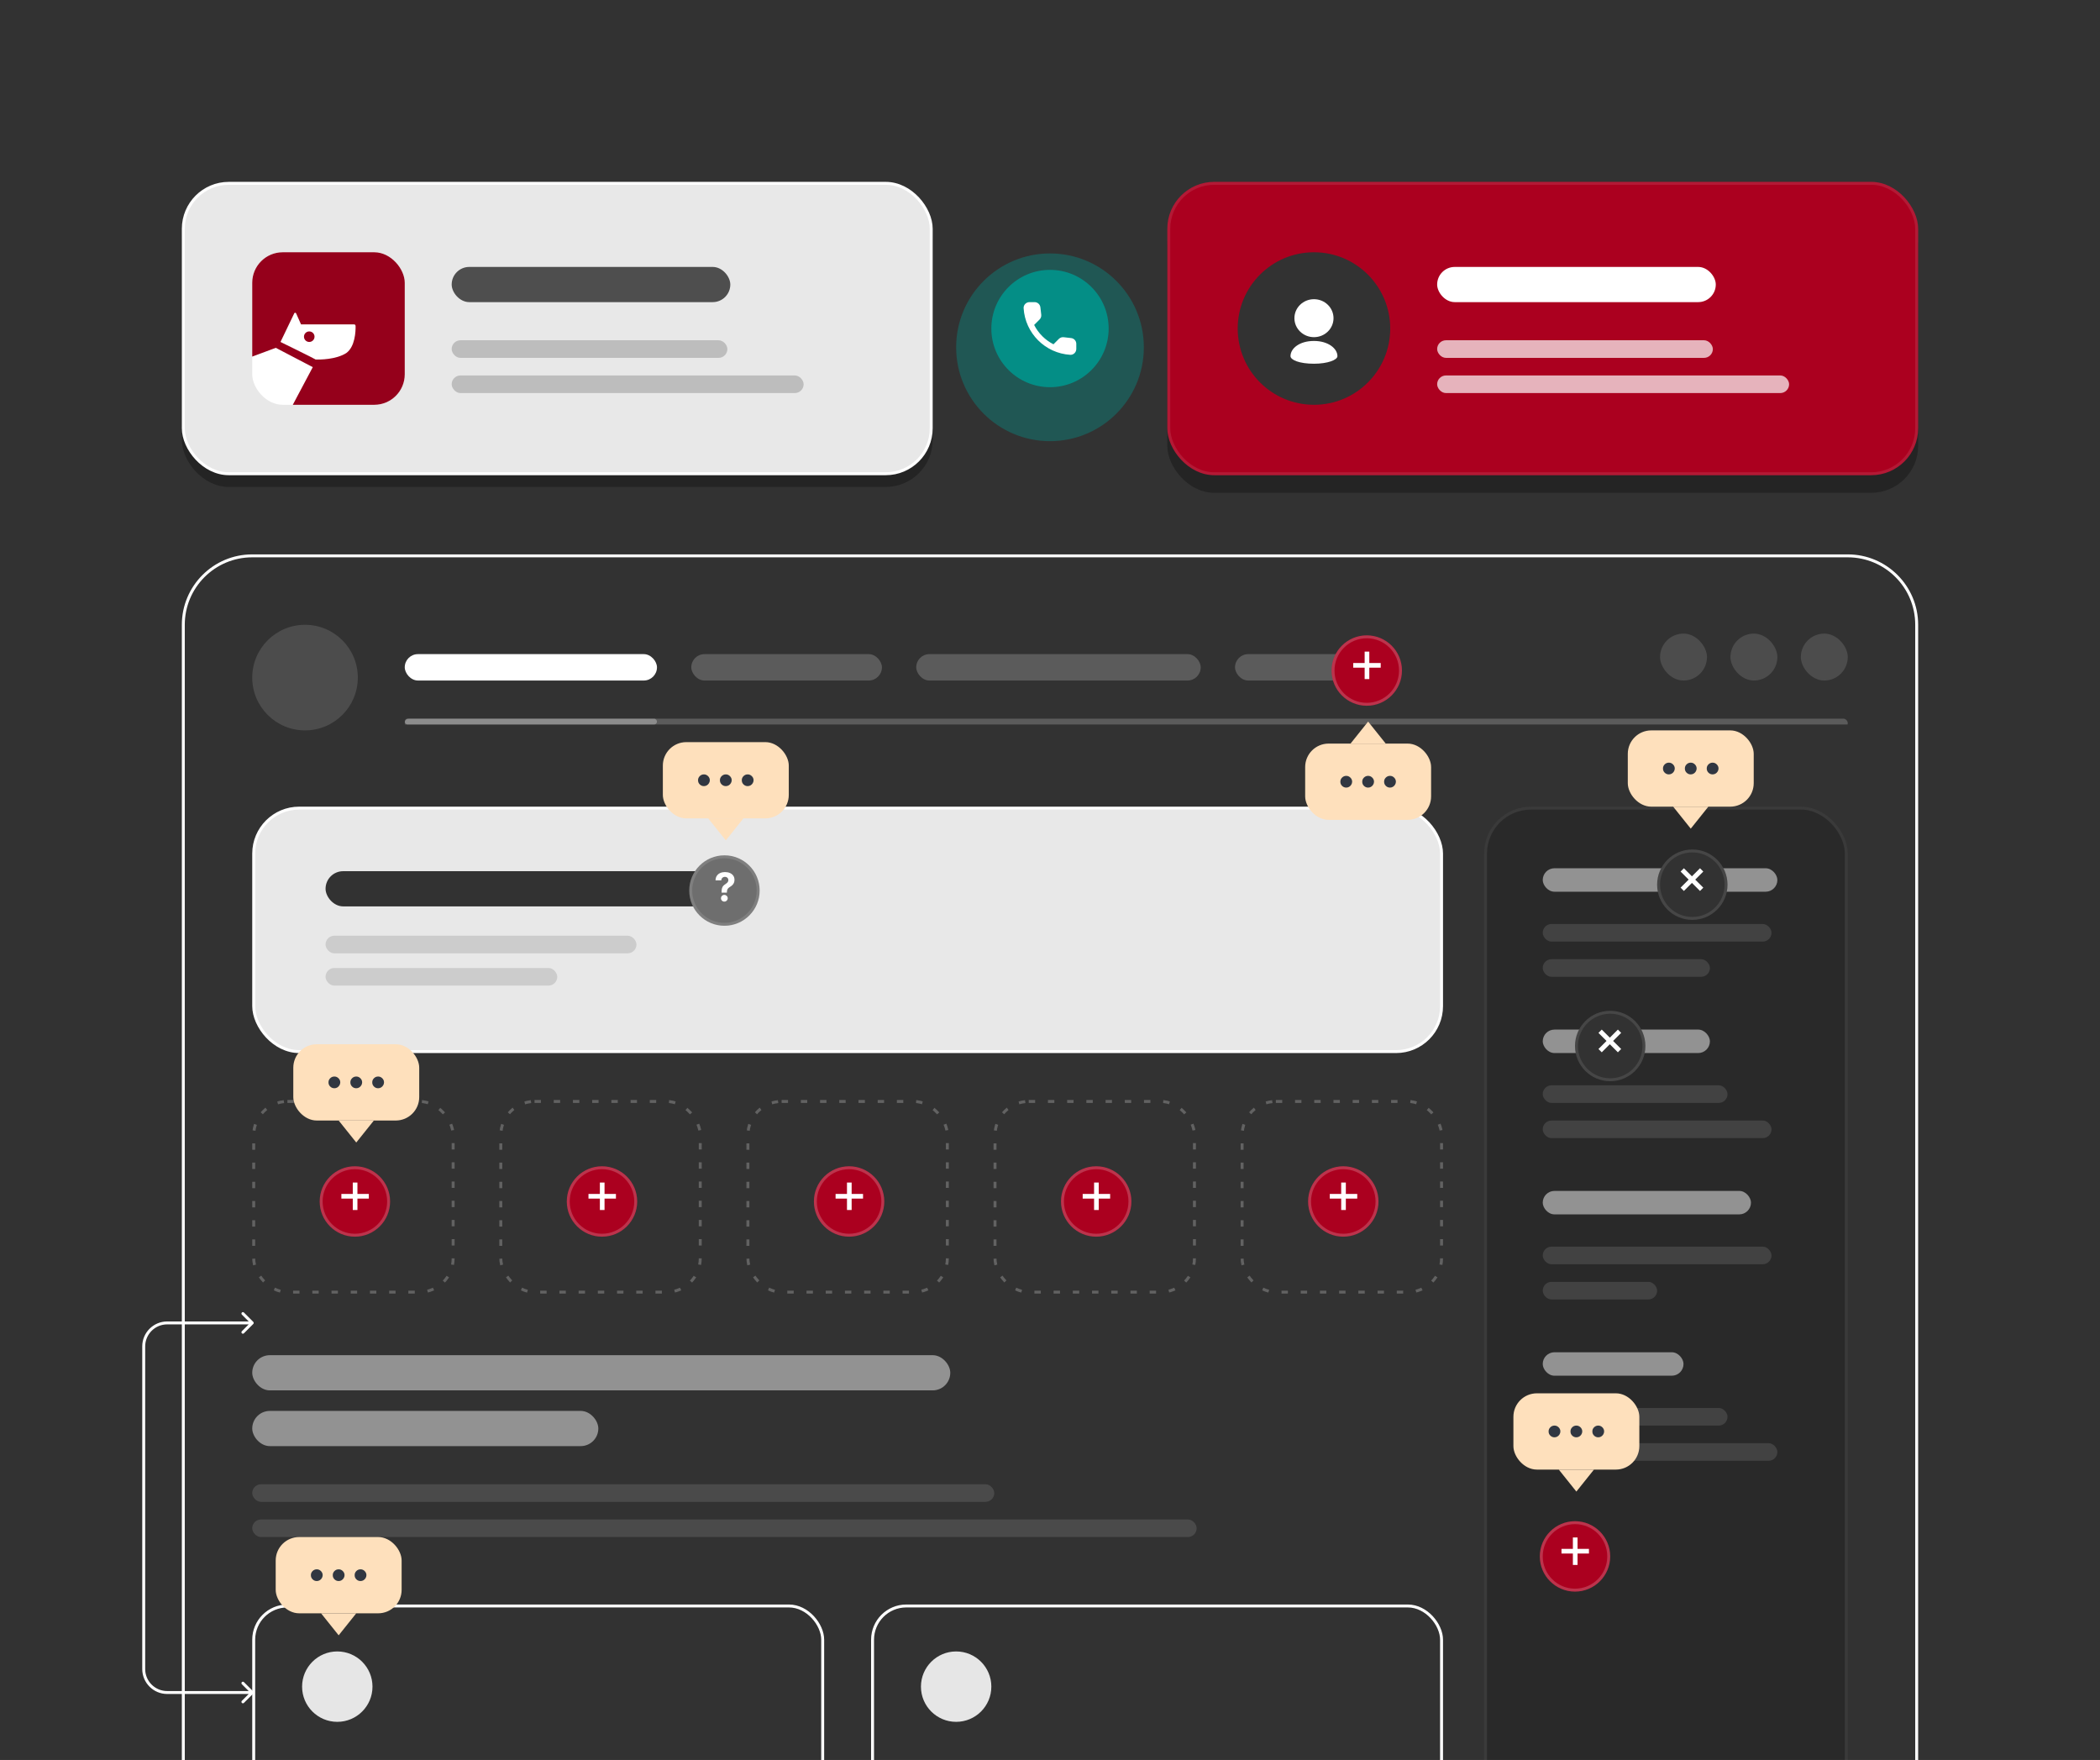 <svg width="716" height="600" viewBox="0 0 716 600" fill="none" xmlns="http://www.w3.org/2000/svg">
<g clip-path="url(#clip0_3090_1035)" filter="url(#filter0_b_3090_1035)">
<rect width="716" height="600" fill="#323232"/>
<rect x="62" y="66" width="256" height="100" rx="16" fill="#242424"/>
<rect x="62.5" y="62.5" width="255" height="99" rx="15.5" fill="#E8E8E8" stroke="white"/>
<g clip-path="url(#clip1_3090_1035)">
<rect x="86" y="86" width="52" height="52" rx="10.4" fill="white"/>
<path fill-rule="evenodd" clip-rule="evenodd" d="M138 86H86V121.564C90.079 120.053 94.039 118.577 94.039 118.577L106.64 125.167C106.64 125.167 102.66 132.671 99.832 138H138V86ZM102.639 110.589H120.64C120.966 110.589 121.226 110.687 121.24 111.188C121.269 112.931 121.086 118.225 118.04 120.375C114.516 122.618 108.941 122.587 108.04 122.571C108.006 122.569 107.975 122.566 107.947 122.563C107.841 122.554 107.761 122.546 107.64 122.571C107.019 122.154 95.639 116.58 95.639 116.58C95.639 116.58 98.727 110.115 100.239 106.995C100.407 106.491 100.86 106.491 101.039 106.995C101.395 107.745 102.639 110.589 102.639 110.589ZM105.44 116.58C104.445 116.58 103.64 115.772 103.64 114.783C103.64 113.79 104.445 112.986 105.44 112.986C106.432 112.986 107.24 113.79 107.24 114.783C107.24 115.772 106.432 116.58 105.44 116.58Z" fill="#95001B"/>
</g>
<rect x="154" y="116" width="94" height="6" rx="3" fill="#ACACAC" fill-opacity="0.7"/>
<rect x="154" y="128" width="120" height="6" rx="3" fill="#ACACAC" fill-opacity="0.7"/>
<rect x="154" y="91" width="95" height="12" rx="6" fill="#4E4E4E"/>
<rect x="398" y="68" width="256" height="100" rx="16" fill="#242424"/>
<rect x="398" y="62" width="256" height="100" rx="16" fill="#AB001F"/>
<rect x="398.5" y="62.5" width="255" height="99" rx="15.5" stroke="white" stroke-opacity="0.1"/>
<rect x="490" y="116" width="94" height="6" rx="3" fill="white" fill-opacity="0.7" style="mix-blend-mode:soft-light"/>
<rect x="490" y="128" width="120" height="6" rx="3" fill="white" fill-opacity="0.7" style="mix-blend-mode:soft-light"/>
<rect x="490" y="91" width="95" height="12" rx="6" fill="white"/>
<circle cx="448" cy="112" r="26" fill="#323232"/>
<path d="M454.667 108.471C454.667 106.683 453.92 105.066 452.715 103.896C451.508 102.725 449.841 102 448 102C446.159 102 444.492 102.725 443.285 103.896C442.08 105.066 441.333 106.683 441.333 108.471C441.333 110.258 442.08 111.875 443.285 113.045C444.492 114.216 446.159 114.941 448 114.941C449.841 114.941 451.508 114.216 452.715 113.045C453.335 112.445 453.826 111.732 454.161 110.947C454.496 110.162 454.668 109.32 454.667 108.471ZM440 121.412C440 122.706 443 124 448 124C452.691 124 456 122.706 456 121.412C456 118.824 452.861 116.235 448 116.235C443 116.235 440 118.824 440 121.412Z" fill="white"/>
<g opacity="0.4" filter="url(#filter1_d_3090_1035)">
<circle cx="358" cy="112" r="32" fill="#048E86"/>
</g>
<circle cx="358" cy="112" r="20" fill="#048E86"/>
<path d="M365.204 115.25L362.664 114.96C362.365 114.925 362.062 114.958 361.778 115.057C361.494 115.155 361.236 115.317 361.024 115.53L359.184 117.37C356.345 115.926 354.038 113.619 352.594 110.78L354.444 108.93C354.874 108.5 355.084 107.9 355.014 107.29L354.724 104.77C354.667 104.282 354.433 103.832 354.066 103.506C353.699 103.179 353.225 102.999 352.734 103H351.004C349.874 103 348.934 103.94 349.004 105.07C349.534 113.61 356.364 120.43 364.894 120.96C366.024 121.03 366.964 120.09 366.964 118.96V117.23C366.974 116.22 366.214 115.37 365.204 115.25Z" fill="white"/>
<path d="M62.5 213C62.5 200.021 73.021 189.5 86 189.5L630 189.5C642.979 189.5 653.5 200.021 653.5 213L653.5 762.5L62.5 762.5L62.5 213Z" fill="#323232" stroke="white"/>
<g clip-path="url(#clip2_3090_1035)">
<rect x="138" y="245" width="492" height="3" rx="1.5" fill="white" fill-opacity="0.2"/>
<rect x="138" y="245" width="86" height="2" rx="1" fill="white" fill-opacity="0.3"/>
<rect x="138" y="223" width="86" height="9" rx="4.5" fill="white"/>
<rect x="235.694" y="223" width="65" height="9" rx="4.5" fill="white" fill-opacity="0.2"/>
<rect x="312.388" y="223" width="97" height="9" rx="4.5" fill="white" fill-opacity="0.2"/>
<rect x="421.082" y="223" width="44" height="9" rx="4.5" fill="white" fill-opacity="0.2"/>
<rect x="566" y="216" width="16" height="16" rx="8" fill="#4C4C4C"/>
<rect x="590" y="216" width="16" height="16" rx="8" fill="#4C4C4C"/>
<rect x="614" y="216" width="16" height="16" rx="8" fill="#4C4C4C"/>
</g>
<circle cx="104" cy="231" r="18" fill="#4C4C4C"/>
<rect x="506" y="275" width="124" height="393" rx="16" fill="#292929"/>
<rect x="506.5" y="275.5" width="123" height="392" rx="15.5" stroke="white" stroke-opacity="0.08"/>
<rect x="526" y="315" width="78" height="6" rx="3" fill="white" fill-opacity="0.12"/>
<rect x="526" y="370" width="63" height="6" rx="3" fill="white" fill-opacity="0.12"/>
<rect x="526" y="425" width="78" height="6" rx="3" fill="white" fill-opacity="0.12"/>
<rect x="526" y="480" width="63" height="6" rx="3" fill="white" fill-opacity="0.12"/>
<rect x="526" y="327" width="57" height="6" rx="3" fill="white" fill-opacity="0.12"/>
<rect x="526" y="382" width="78" height="6" rx="3" fill="white" fill-opacity="0.12"/>
<rect x="526" y="437" width="39" height="6" rx="3" fill="white" fill-opacity="0.12"/>
<rect x="526" y="492" width="80" height="6" rx="3" fill="white" fill-opacity="0.12"/>
<rect x="526" y="296" width="80" height="8" rx="4" fill="#929292"/>
<rect x="526" y="351" width="57" height="8" rx="4" fill="#929292"/>
<rect x="526" y="406" width="71" height="8" rx="4" fill="#929292"/>
<rect x="526" y="461" width="48" height="8" rx="4" fill="#929292"/>
<rect x="86.5" y="275.5" width="405" height="83" rx="15.5" fill="#E8E8E8" stroke="white"/>
<g filter="url(#filter2_d_3090_1035)">
<circle cx="121" cy="408" r="12" fill="#AB001F"/>
<circle cx="121" cy="408" r="11.501" stroke="white" stroke-opacity="0.2" stroke-width="0.999"/>
</g>
<path d="M120.28 412.507V403.145H121.868V412.507H120.28ZM116.393 408.62V407.031H125.755V408.62H116.393Z" fill="white"/>
<rect x="86.5" y="375.5" width="68" height="65" rx="11.5" stroke="#626262" stroke-dasharray="2.18 4.37"/>
<g filter="url(#filter3_d_3090_1035)">
<circle cx="205.25" cy="408" r="12" fill="#AB001F"/>
<circle cx="205.25" cy="408" r="11.501" stroke="white" stroke-opacity="0.2" stroke-width="0.999"/>
</g>
<path d="M204.53 412.507V403.145H206.118V412.507H204.53ZM200.643 408.62V407.031H210.005V408.62H200.643Z" fill="white"/>
<rect x="170.75" y="375.5" width="68" height="65" rx="11.5" stroke="#626262" stroke-dasharray="2.18 4.37"/>
<g filter="url(#filter4_d_3090_1035)">
<circle cx="289.5" cy="408" r="12" fill="#AB001F"/>
<circle cx="289.5" cy="408" r="11.501" stroke="white" stroke-opacity="0.2" stroke-width="0.999"/>
</g>
<path d="M288.78 412.507V403.145H290.368V412.507H288.78ZM284.893 408.62V407.031H294.255V408.62H284.893Z" fill="white"/>
<rect x="255" y="375.5" width="68" height="65" rx="11.5" stroke="#626262" stroke-dasharray="2.18 4.37"/>
<g filter="url(#filter5_d_3090_1035)">
<circle cx="373.75" cy="408" r="12" fill="#AB001F"/>
<circle cx="373.75" cy="408" r="11.501" stroke="white" stroke-opacity="0.2" stroke-width="0.999"/>
</g>
<path d="M373.03 412.507V403.145H374.618V412.507H373.03ZM369.143 408.62V407.031H378.505V408.62H369.143Z" fill="white"/>
<rect x="339.25" y="375.5" width="68" height="65" rx="11.5" stroke="#626262" stroke-dasharray="2.18 4.37"/>
<g filter="url(#filter6_d_3090_1035)">
<circle cx="458" cy="408" r="12" fill="#AB001F"/>
<circle cx="458" cy="408" r="11.501" stroke="white" stroke-opacity="0.2" stroke-width="0.999"/>
</g>
<path d="M457.28 412.507V403.145H458.868V412.507H457.28ZM453.393 408.62V407.031H462.755V408.62H453.393Z" fill="white"/>
<rect x="423.5" y="375.5" width="68" height="65" rx="11.5" stroke="#626262" stroke-dasharray="2.18 4.37"/>
<rect x="86" y="506" width="253" height="6" rx="3" fill="white" fill-opacity="0.12"/>
<rect x="86" y="518" width="322" height="6" rx="3" fill="white" fill-opacity="0.12"/>
<rect x="86" y="462" width="238" height="12" rx="6" fill="#929292"/>
<rect x="86" y="481" width="118" height="12" rx="6" fill="#929292"/>
<rect x="86.5" y="547.5" width="194" height="92" rx="11.5" stroke="white"/>
<circle cx="115" cy="575" r="12" fill="#E6E6E6"/>
<rect x="297.5" y="547.5" width="194" height="92" rx="11.5" stroke="white"/>
<circle cx="326" cy="575" r="12" fill="#E6E6E6"/>
<g filter="url(#filter7_d_3090_1035)">
<circle cx="577" cy="300" r="12" fill="#323232"/>
<circle cx="577" cy="300" r="11.5" stroke="white" stroke-opacity="0.1"/>
</g>
<path d="M579.62 303.743L573 297.123L574.123 296L580.743 302.62L579.62 303.743ZM574.123 303.743L573 302.62L579.62 296L580.743 297.123L574.123 303.743Z" fill="white"/>
<g filter="url(#filter8_d_3090_1035)">
<circle cx="549" cy="355" r="12" fill="#323232"/>
<circle cx="549" cy="355" r="11.5" stroke="white" stroke-opacity="0.1"/>
</g>
<path d="M551.62 358.743L545 352.123L546.123 351L552.743 357.62L551.62 358.743ZM546.123 358.743L545 357.62L551.62 351L552.743 352.123L546.123 358.743Z" fill="white"/>
<rect x="111" y="319" width="106" height="6" rx="3" fill="#323232" fill-opacity="0.16"/>
<rect x="111" y="330" width="79" height="6" rx="3" fill="#323232" fill-opacity="0.16"/>
<rect x="111" y="297" width="139" height="12" rx="6" fill="#323232"/>
<path d="M86.354 576.646C86.549 576.842 86.549 577.158 86.354 577.354L83.172 580.536C82.976 580.731 82.66 580.731 82.465 580.536C82.269 580.34 82.269 580.024 82.465 579.828L85.293 577L82.465 574.172C82.269 573.976 82.269 573.66 82.465 573.464C82.66 573.269 82.976 573.269 83.172 573.464L86.354 576.646ZM86.354 450.646C86.549 450.842 86.549 451.158 86.354 451.354L83.172 454.536C82.976 454.731 82.66 454.731 82.465 454.536C82.269 454.34 82.269 454.024 82.465 453.828L85.293 451L82.465 448.172C82.269 447.976 82.269 447.66 82.465 447.464C82.66 447.269 82.976 447.269 83.172 447.464L86.354 450.646ZM86 577.5H57V576.5H86V577.5ZM48.5 569L48.5 459H49.5L49.5 569H48.5ZM57 450.5H86V451.5H57V450.5ZM48.5 459C48.5 454.306 52.306 450.5 57 450.5V451.5C52.858 451.5 49.5 454.858 49.5 459H48.5ZM57 577.5C52.306 577.5 48.5 573.694 48.5 569H49.5C49.5 573.142 52.858 576.5 57 576.5V577.5Z" fill="white"/>
<g filter="url(#filter9_d_3090_1035)">
<circle cx="537" cy="529" r="12" fill="#AB001F"/>
<circle cx="537" cy="529" r="11.501" stroke="white" stroke-opacity="0.2" stroke-width="0.999"/>
</g>
<path d="M536.28 533.507V524.145H537.868V533.507H536.28ZM532.393 529.62V528.031H541.755V529.62H532.393Z" fill="white"/>
<g filter="url(#filter10_d_3090_1035)">
<circle cx="466" cy="227" r="12" fill="#AB001F"/>
<circle cx="466" cy="227" r="11.501" stroke="white" stroke-opacity="0.2" stroke-width="0.999"/>
</g>
<path d="M465.28 231.507V222.145H466.868V231.507H465.28ZM461.393 227.62V226.031H470.755V227.62H461.393Z" fill="white"/>
<g filter="url(#filter11_d_3090_1035)">
<path d="M466.468 246L472.468 253.5H460.468L466.468 246Z" fill="#FEE0BC"/>
<rect x="445" y="253.5" width="42.936" height="26" rx="8" fill="#FEE0BC"/>
<path d="M473.927 268.5C473.373 268.5 472.898 268.305 472.503 267.916C472.107 267.526 471.912 267.051 471.918 266.491C471.912 265.943 472.107 265.474 472.503 265.084C472.898 264.695 473.373 264.5 473.927 264.5C474.463 264.5 474.929 264.695 475.325 265.084C475.726 265.474 475.93 265.943 475.936 266.491C475.93 266.862 475.833 267.2 475.644 267.505C475.461 267.809 475.218 268.053 474.914 268.235C474.615 268.412 474.286 268.5 473.927 268.5Z" fill="#313741"/>
<path d="M466.468 268.5C465.914 268.5 465.439 268.305 465.044 267.916C464.648 267.526 464.453 267.051 464.459 266.491C464.453 265.943 464.648 265.474 465.044 265.084C465.439 264.695 465.914 264.5 466.468 264.5C467.004 264.5 467.47 264.695 467.866 265.084C468.267 265.474 468.471 265.943 468.477 266.491C468.471 266.862 468.374 267.2 468.185 267.505C468.003 267.809 467.759 268.053 467.455 268.235C467.156 268.412 466.827 268.5 466.468 268.5Z" fill="#313741"/>
<path d="M459.009 268.5C458.455 268.5 457.98 268.305 457.585 267.916C457.189 267.526 456.994 267.051 457 266.491C456.994 265.943 457.189 265.474 457.585 265.084C457.98 264.695 458.455 264.5 459.009 264.5C459.545 264.5 460.011 264.695 460.407 265.084C460.808 265.474 461.012 265.943 461.018 266.491C461.012 266.862 460.915 267.2 460.726 267.505C460.544 267.809 460.3 268.053 459.996 268.235C459.697 268.412 459.368 268.5 459.009 268.5Z" fill="#313741"/>
</g>
<g filter="url(#filter12_d_3090_1035)">
<rect x="226" y="253" width="42.936" height="26" rx="8" fill="#FEE0BC"/>
<path d="M254.927 268C254.373 268 253.898 267.805 253.503 267.416C253.107 267.026 252.912 266.551 252.918 265.991C252.912 265.443 253.107 264.974 253.503 264.584C253.898 264.195 254.373 264 254.927 264C255.463 264 255.929 264.195 256.325 264.584C256.726 264.974 256.93 265.443 256.936 265.991C256.93 266.362 256.833 266.7 256.644 267.005C256.461 267.309 256.218 267.553 255.914 267.735C255.615 267.912 255.286 268 254.927 268Z" fill="#313741"/>
<path d="M247.468 268C246.914 268 246.439 267.805 246.044 267.416C245.648 267.026 245.453 266.551 245.459 265.991C245.453 265.443 245.648 264.974 246.044 264.584C246.439 264.195 246.914 264 247.468 264C248.004 264 248.47 264.195 248.866 264.584C249.267 264.974 249.471 265.443 249.477 265.991C249.471 266.362 249.374 266.7 249.185 267.005C249.003 267.309 248.759 267.553 248.455 267.735C248.156 267.912 247.827 268 247.468 268Z" fill="#313741"/>
<path d="M240.009 268C239.455 268 238.98 267.805 238.585 267.416C238.189 267.026 237.994 266.551 238 265.991C237.994 265.443 238.189 264.974 238.585 264.584C238.98 264.195 239.455 264 240.009 264C240.545 264 241.011 264.195 241.407 264.584C241.808 264.974 242.012 265.443 242.018 265.991C242.012 266.362 241.915 266.7 241.726 267.005C241.544 267.309 241.3 267.553 240.996 267.735C240.697 267.912 240.368 268 240.009 268Z" fill="#313741"/>
<path d="M247.468 286.5L241.468 279L253.468 279L247.468 286.5Z" fill="#FEE0BC"/>
</g>
<g filter="url(#filter13_d_3090_1035)">
<rect x="100" y="356" width="42.936" height="26" rx="8" fill="#FEE0BC"/>
<path d="M128.927 371C128.373 371 127.898 370.805 127.503 370.416C127.107 370.026 126.912 369.551 126.918 368.991C126.912 368.443 127.107 367.974 127.503 367.584C127.898 367.195 128.373 367 128.927 367C129.463 367 129.929 367.195 130.325 367.584C130.726 367.974 130.93 368.443 130.936 368.991C130.93 369.362 130.833 369.7 130.644 370.005C130.461 370.309 130.218 370.553 129.914 370.735C129.615 370.912 129.286 371 128.927 371Z" fill="#313741"/>
<path d="M121.468 371C120.914 371 120.439 370.805 120.044 370.416C119.648 370.026 119.453 369.551 119.459 368.991C119.453 368.443 119.648 367.974 120.044 367.584C120.439 367.195 120.914 367 121.468 367C122.004 367 122.47 367.195 122.866 367.584C123.267 367.974 123.471 368.443 123.477 368.991C123.471 369.362 123.374 369.7 123.185 370.005C123.003 370.309 122.759 370.553 122.455 370.735C122.156 370.912 121.827 371 121.468 371Z" fill="#313741"/>
<path d="M114.009 371C113.455 371 112.98 370.805 112.585 370.416C112.189 370.026 111.994 369.551 112 368.991C111.994 368.443 112.189 367.974 112.585 367.584C112.98 367.195 113.455 367 114.009 367C114.545 367 115.011 367.195 115.407 367.584C115.808 367.974 116.012 368.443 116.018 368.991C116.012 369.362 115.915 369.7 115.726 370.005C115.544 370.309 115.3 370.553 114.996 370.735C114.697 370.912 114.368 371 114.009 371Z" fill="#313741"/>
<path d="M121.468 389.5L115.468 382L127.468 382L121.468 389.5Z" fill="#FEE0BC"/>
</g>
<g filter="url(#filter14_d_3090_1035)">
<rect x="94" y="524" width="42.936" height="26" rx="8" fill="#FEE0BC"/>
<path d="M122.927 539C122.373 539 121.898 538.805 121.503 538.416C121.107 538.026 120.912 537.551 120.918 536.991C120.912 536.443 121.107 535.974 121.503 535.584C121.898 535.195 122.373 535 122.927 535C123.463 535 123.929 535.195 124.325 535.584C124.726 535.974 124.93 536.443 124.936 536.991C124.93 537.362 124.833 537.7 124.644 538.005C124.461 538.309 124.218 538.553 123.914 538.735C123.615 538.912 123.286 539 122.927 539Z" fill="#313741"/>
<path d="M115.468 539C114.914 539 114.439 538.805 114.044 538.416C113.648 538.026 113.453 537.551 113.459 536.991C113.453 536.443 113.648 535.974 114.044 535.584C114.439 535.195 114.914 535 115.468 535C116.004 535 116.47 535.195 116.866 535.584C117.267 535.974 117.471 536.443 117.477 536.991C117.471 537.362 117.374 537.7 117.185 538.005C117.003 538.309 116.759 538.553 116.455 538.735C116.156 538.912 115.827 539 115.468 539Z" fill="#313741"/>
<path d="M108.009 539C107.455 539 106.98 538.805 106.585 538.416C106.189 538.026 105.994 537.551 106 536.991C105.994 536.443 106.189 535.974 106.585 535.584C106.98 535.195 107.455 535 108.009 535C108.545 535 109.011 535.195 109.407 535.584C109.808 535.974 110.012 536.443 110.018 536.991C110.012 537.362 109.915 537.7 109.726 538.005C109.544 538.309 109.3 538.553 108.996 538.735C108.697 538.912 108.368 539 108.009 539Z" fill="#313741"/>
<path d="M115.468 557.5L109.468 550L121.468 550L115.468 557.5Z" fill="#FEE0BC"/>
</g>
<g filter="url(#filter15_d_3090_1035)">
<rect x="516" y="475" width="42.936" height="26" rx="8" fill="#FEE0BC"/>
<path d="M544.927 490C544.373 490 543.898 489.805 543.503 489.416C543.107 489.026 542.912 488.551 542.918 487.991C542.912 487.443 543.107 486.974 543.503 486.584C543.898 486.195 544.373 486 544.927 486C545.463 486 545.929 486.195 546.325 486.584C546.726 486.974 546.93 487.443 546.936 487.991C546.93 488.362 546.833 488.7 546.644 489.005C546.461 489.309 546.218 489.553 545.914 489.735C545.615 489.912 545.286 490 544.927 490Z" fill="#313741"/>
<path d="M537.468 490C536.914 490 536.439 489.805 536.044 489.416C535.648 489.026 535.453 488.551 535.459 487.991C535.453 487.443 535.648 486.974 536.044 486.584C536.439 486.195 536.914 486 537.468 486C538.004 486 538.47 486.195 538.866 486.584C539.267 486.974 539.471 487.443 539.477 487.991C539.471 488.362 539.374 488.7 539.185 489.005C539.003 489.309 538.759 489.553 538.455 489.735C538.156 489.912 537.827 490 537.468 490Z" fill="#313741"/>
<path d="M530.009 490C529.455 490 528.98 489.805 528.585 489.416C528.189 489.026 527.994 488.551 528 487.991C527.994 487.443 528.189 486.974 528.585 486.584C528.98 486.195 529.455 486 530.009 486C530.545 486 531.011 486.195 531.407 486.584C531.808 486.974 532.012 487.443 532.018 487.991C532.012 488.362 531.915 488.7 531.726 489.005C531.544 489.309 531.3 489.553 530.996 489.735C530.697 489.912 530.368 490 530.009 490Z" fill="#313741"/>
<path d="M537.468 508.5L531.468 501L543.468 501L537.468 508.5Z" fill="#FEE0BC"/>
</g>
<g filter="url(#filter16_d_3090_1035)">
<rect x="555" y="249" width="42.936" height="26" rx="8" fill="#FEE0BC"/>
<path d="M583.927 264C583.373 264 582.898 263.805 582.503 263.416C582.107 263.026 581.912 262.551 581.918 261.991C581.912 261.443 582.107 260.974 582.503 260.584C582.898 260.195 583.373 260 583.927 260C584.463 260 584.929 260.195 585.325 260.584C585.726 260.974 585.93 261.443 585.936 261.991C585.93 262.362 585.833 262.7 585.644 263.005C585.461 263.309 585.218 263.553 584.914 263.735C584.615 263.912 584.286 264 583.927 264Z" fill="#313741"/>
<path d="M576.468 264C575.914 264 575.439 263.805 575.044 263.416C574.648 263.026 574.453 262.551 574.459 261.991C574.453 261.443 574.648 260.974 575.044 260.584C575.439 260.195 575.914 260 576.468 260C577.004 260 577.47 260.195 577.866 260.584C578.267 260.974 578.471 261.443 578.477 261.991C578.471 262.362 578.374 262.7 578.185 263.005C578.003 263.309 577.759 263.553 577.455 263.735C577.156 263.912 576.827 264 576.468 264Z" fill="#313741"/>
<path d="M569.009 264C568.455 264 567.98 263.805 567.585 263.416C567.189 263.026 566.994 262.551 567 261.991C566.994 261.443 567.189 260.974 567.585 260.584C567.98 260.195 568.455 260 569.009 260C569.545 260 570.011 260.195 570.407 260.584C570.808 260.974 571.012 261.443 571.018 261.991C571.012 262.362 570.915 262.7 570.726 263.005C570.544 263.309 570.3 263.553 569.996 263.735C569.697 263.912 569.368 264 569.009 264Z" fill="#313741"/>
<path d="M576.468 282.5L570.468 275L582.468 275L576.468 282.5Z" fill="#FEE0BC"/>
</g>
<g filter="url(#filter17_d_3090_1035)">
<circle cx="247" cy="302" r="12" fill="#6E6E6E"/>
<circle cx="247" cy="302" r="11.5" stroke="white" stroke-opacity="0.12"/>
</g>
<path d="M246.023 304.306V304.143C246.026 303.584 246.075 303.138 246.171 302.806C246.27 302.474 246.414 302.205 246.603 302.001C246.791 301.796 247.018 301.611 247.284 301.444C247.482 301.317 247.659 301.184 247.816 301.047C247.972 300.909 248.097 300.757 248.19 300.591C248.282 300.422 248.329 300.233 248.329 300.025C248.329 299.805 248.276 299.612 248.17 299.445C248.065 299.279 247.923 299.151 247.744 299.062C247.568 298.972 247.373 298.928 247.159 298.928C246.951 298.928 246.755 298.974 246.569 299.067C246.384 299.156 246.232 299.29 246.114 299.469C245.996 299.645 245.932 299.864 245.922 300.126H243.966C243.982 299.487 244.135 298.96 244.426 298.544C244.717 298.125 245.102 297.814 245.582 297.609C246.061 297.401 246.59 297.298 247.169 297.298C247.805 297.298 248.367 297.403 248.856 297.614C249.345 297.822 249.729 298.124 250.007 298.52C250.285 298.916 250.424 299.394 250.424 299.953C250.424 300.327 250.361 300.66 250.237 300.951C250.115 301.238 249.944 301.494 249.724 301.718C249.503 301.938 249.243 302.138 248.942 302.317C248.69 302.467 248.482 302.624 248.319 302.787C248.159 302.95 248.039 303.138 247.96 303.352C247.883 303.567 247.843 303.83 247.84 304.143V304.306H246.023ZM246.972 307.375C246.652 307.375 246.379 307.263 246.152 307.039C245.928 306.812 245.818 306.54 245.821 306.224C245.818 305.911 245.928 305.642 246.152 305.419C246.379 305.195 246.652 305.083 246.972 305.083C247.276 305.083 247.542 305.195 247.773 305.419C248.003 305.642 248.119 305.911 248.123 306.224C248.119 306.435 248.063 306.628 247.955 306.804C247.849 306.977 247.71 307.116 247.538 307.221C247.365 307.324 247.176 307.375 246.972 307.375Z" fill="white"/>
</g>
<defs>
<filter id="filter0_b_3090_1035" x="-80" y="-80" width="876" height="760" filterUnits="userSpaceOnUse" color-interpolation-filters="sRGB">
<feFlood flood-opacity="0" result="BackgroundImageFix"/>
<feGaussianBlur in="BackgroundImageFix" stdDeviation="40"/>
<feComposite in2="SourceAlpha" operator="in" result="effect1_backgroundBlur_3090_1035"/>
<feBlend mode="normal" in="SourceGraphic" in2="effect1_backgroundBlur_3090_1035" result="shape"/>
</filter>
<filter id="filter1_d_3090_1035" x="294" y="54.4" width="128" height="128" filterUnits="userSpaceOnUse" color-interpolation-filters="sRGB">
<feFlood flood-opacity="0" result="BackgroundImageFix"/>
<feColorMatrix in="SourceAlpha" type="matrix" values="0 0 0 0 0 0 0 0 0 0 0 0 0 0 0 0 0 0 127 0" result="hardAlpha"/>
<feOffset dy="6.4"/>
<feGaussianBlur stdDeviation="16"/>
<feComposite in2="hardAlpha" operator="out"/>
<feColorMatrix type="matrix" values="0 0 0 0 0.016 0 0 0 0 0.557 0 0 0 0 0.525 0 0 0 1 0"/>
<feBlend mode="normal" in2="BackgroundImageFix" result="effect1_dropShadow_3090_1035"/>
<feBlend mode="normal" in="SourceGraphic" in2="effect1_dropShadow_3090_1035" result="shape"/>
</filter>
<filter id="filter2_d_3090_1035" x="101.011" y="389.609" width="39.978" height="39.978" filterUnits="userSpaceOnUse" color-interpolation-filters="sRGB">
<feFlood flood-opacity="0" result="BackgroundImageFix"/>
<feColorMatrix in="SourceAlpha" type="matrix" values="0 0 0 0 0 0 0 0 0 0 0 0 0 0 0 0 0 0 127 0" result="hardAlpha"/>
<feOffset dy="1.598"/>
<feGaussianBlur stdDeviation="3.994"/>
<feComposite in2="hardAlpha" operator="out"/>
<feColorMatrix type="matrix" values="0 0 0 0 0.671 0 0 0 0 0 0 0 0 0 0.122 0 0 0 1 0"/>
<feBlend mode="normal" in2="BackgroundImageFix" result="effect1_dropShadow_3090_1035"/>
<feBlend mode="normal" in="SourceGraphic" in2="effect1_dropShadow_3090_1035" result="shape"/>
</filter>
<filter id="filter3_d_3090_1035" x="185.261" y="389.609" width="39.978" height="39.978" filterUnits="userSpaceOnUse" color-interpolation-filters="sRGB">
<feFlood flood-opacity="0" result="BackgroundImageFix"/>
<feColorMatrix in="SourceAlpha" type="matrix" values="0 0 0 0 0 0 0 0 0 0 0 0 0 0 0 0 0 0 127 0" result="hardAlpha"/>
<feOffset dy="1.598"/>
<feGaussianBlur stdDeviation="3.994"/>
<feComposite in2="hardAlpha" operator="out"/>
<feColorMatrix type="matrix" values="0 0 0 0 0.671 0 0 0 0 0 0 0 0 0 0.122 0 0 0 1 0"/>
<feBlend mode="normal" in2="BackgroundImageFix" result="effect1_dropShadow_3090_1035"/>
<feBlend mode="normal" in="SourceGraphic" in2="effect1_dropShadow_3090_1035" result="shape"/>
</filter>
<filter id="filter4_d_3090_1035" x="269.511" y="389.609" width="39.978" height="39.978" filterUnits="userSpaceOnUse" color-interpolation-filters="sRGB">
<feFlood flood-opacity="0" result="BackgroundImageFix"/>
<feColorMatrix in="SourceAlpha" type="matrix" values="0 0 0 0 0 0 0 0 0 0 0 0 0 0 0 0 0 0 127 0" result="hardAlpha"/>
<feOffset dy="1.598"/>
<feGaussianBlur stdDeviation="3.994"/>
<feComposite in2="hardAlpha" operator="out"/>
<feColorMatrix type="matrix" values="0 0 0 0 0.671 0 0 0 0 0 0 0 0 0 0.122 0 0 0 1 0"/>
<feBlend mode="normal" in2="BackgroundImageFix" result="effect1_dropShadow_3090_1035"/>
<feBlend mode="normal" in="SourceGraphic" in2="effect1_dropShadow_3090_1035" result="shape"/>
</filter>
<filter id="filter5_d_3090_1035" x="353.761" y="389.609" width="39.978" height="39.978" filterUnits="userSpaceOnUse" color-interpolation-filters="sRGB">
<feFlood flood-opacity="0" result="BackgroundImageFix"/>
<feColorMatrix in="SourceAlpha" type="matrix" values="0 0 0 0 0 0 0 0 0 0 0 0 0 0 0 0 0 0 127 0" result="hardAlpha"/>
<feOffset dy="1.598"/>
<feGaussianBlur stdDeviation="3.994"/>
<feComposite in2="hardAlpha" operator="out"/>
<feColorMatrix type="matrix" values="0 0 0 0 0.671 0 0 0 0 0 0 0 0 0 0.122 0 0 0 1 0"/>
<feBlend mode="normal" in2="BackgroundImageFix" result="effect1_dropShadow_3090_1035"/>
<feBlend mode="normal" in="SourceGraphic" in2="effect1_dropShadow_3090_1035" result="shape"/>
</filter>
<filter id="filter6_d_3090_1035" x="438.011" y="389.609" width="39.978" height="39.978" filterUnits="userSpaceOnUse" color-interpolation-filters="sRGB">
<feFlood flood-opacity="0" result="BackgroundImageFix"/>
<feColorMatrix in="SourceAlpha" type="matrix" values="0 0 0 0 0 0 0 0 0 0 0 0 0 0 0 0 0 0 127 0" result="hardAlpha"/>
<feOffset dy="1.598"/>
<feGaussianBlur stdDeviation="3.994"/>
<feComposite in2="hardAlpha" operator="out"/>
<feColorMatrix type="matrix" values="0 0 0 0 0.671 0 0 0 0 0 0 0 0 0 0.122 0 0 0 1 0"/>
<feBlend mode="normal" in2="BackgroundImageFix" result="effect1_dropShadow_3090_1035"/>
<feBlend mode="normal" in="SourceGraphic" in2="effect1_dropShadow_3090_1035" result="shape"/>
</filter>
<filter id="filter7_d_3090_1035" x="557" y="281.6" width="40" height="40" filterUnits="userSpaceOnUse" color-interpolation-filters="sRGB">
<feFlood flood-opacity="0" result="BackgroundImageFix"/>
<feColorMatrix in="SourceAlpha" type="matrix" values="0 0 0 0 0 0 0 0 0 0 0 0 0 0 0 0 0 0 127 0" result="hardAlpha"/>
<feOffset dy="1.6"/>
<feGaussianBlur stdDeviation="4"/>
<feComposite in2="hardAlpha" operator="out"/>
<feColorMatrix type="matrix" values="0 0 0 0 0.135 0 0 0 0 0.135 0 0 0 0 0.135 0 0 0 0.8 0"/>
<feBlend mode="normal" in2="BackgroundImageFix" result="effect1_dropShadow_3090_1035"/>
<feBlend mode="normal" in="SourceGraphic" in2="effect1_dropShadow_3090_1035" result="shape"/>
</filter>
<filter id="filter8_d_3090_1035" x="529" y="336.6" width="40" height="40" filterUnits="userSpaceOnUse" color-interpolation-filters="sRGB">
<feFlood flood-opacity="0" result="BackgroundImageFix"/>
<feColorMatrix in="SourceAlpha" type="matrix" values="0 0 0 0 0 0 0 0 0 0 0 0 0 0 0 0 0 0 127 0" result="hardAlpha"/>
<feOffset dy="1.6"/>
<feGaussianBlur stdDeviation="4"/>
<feComposite in2="hardAlpha" operator="out"/>
<feColorMatrix type="matrix" values="0 0 0 0 0.135 0 0 0 0 0.135 0 0 0 0 0.135 0 0 0 0.8 0"/>
<feBlend mode="normal" in2="BackgroundImageFix" result="effect1_dropShadow_3090_1035"/>
<feBlend mode="normal" in="SourceGraphic" in2="effect1_dropShadow_3090_1035" result="shape"/>
</filter>
<filter id="filter9_d_3090_1035" x="517.011" y="510.609" width="39.978" height="39.978" filterUnits="userSpaceOnUse" color-interpolation-filters="sRGB">
<feFlood flood-opacity="0" result="BackgroundImageFix"/>
<feColorMatrix in="SourceAlpha" type="matrix" values="0 0 0 0 0 0 0 0 0 0 0 0 0 0 0 0 0 0 127 0" result="hardAlpha"/>
<feOffset dy="1.598"/>
<feGaussianBlur stdDeviation="3.994"/>
<feComposite in2="hardAlpha" operator="out"/>
<feColorMatrix type="matrix" values="0 0 0 0 0.671 0 0 0 0 0 0 0 0 0 0.122 0 0 0 1 0"/>
<feBlend mode="normal" in2="BackgroundImageFix" result="effect1_dropShadow_3090_1035"/>
<feBlend mode="normal" in="SourceGraphic" in2="effect1_dropShadow_3090_1035" result="shape"/>
</filter>
<filter id="filter10_d_3090_1035" x="446.011" y="208.609" width="39.978" height="39.978" filterUnits="userSpaceOnUse" color-interpolation-filters="sRGB">
<feFlood flood-opacity="0" result="BackgroundImageFix"/>
<feColorMatrix in="SourceAlpha" type="matrix" values="0 0 0 0 0 0 0 0 0 0 0 0 0 0 0 0 0 0 127 0" result="hardAlpha"/>
<feOffset dy="1.598"/>
<feGaussianBlur stdDeviation="3.994"/>
<feComposite in2="hardAlpha" operator="out"/>
<feColorMatrix type="matrix" values="0 0 0 0 0.671 0 0 0 0 0 0 0 0 0 0.122 0 0 0 1 0"/>
<feBlend mode="normal" in2="BackgroundImageFix" result="effect1_dropShadow_3090_1035"/>
<feBlend mode="normal" in="SourceGraphic" in2="effect1_dropShadow_3090_1035" result="shape"/>
</filter>
<filter id="filter11_d_3090_1035" x="421" y="222" width="90.936" height="81.5" filterUnits="userSpaceOnUse" color-interpolation-filters="sRGB">
<feFlood flood-opacity="0" result="BackgroundImageFix"/>
<feColorMatrix in="SourceAlpha" type="matrix" values="0 0 0 0 0 0 0 0 0 0 0 0 0 0 0 0 0 0 127 0" result="hardAlpha"/>
<feOffset/>
<feGaussianBlur stdDeviation="12"/>
<feComposite in2="hardAlpha" operator="out"/>
<feColorMatrix type="matrix" values="0 0 0 0 0.192 0 0 0 0 0.216 0 0 0 0 0.255 0 0 0 0.24 0"/>
<feBlend mode="normal" in2="BackgroundImageFix" result="effect1_dropShadow_3090_1035"/>
<feBlend mode="normal" in="SourceGraphic" in2="effect1_dropShadow_3090_1035" result="shape"/>
</filter>
<filter id="filter12_d_3090_1035" x="202" y="229" width="90.936" height="81.5" filterUnits="userSpaceOnUse" color-interpolation-filters="sRGB">
<feFlood flood-opacity="0" result="BackgroundImageFix"/>
<feColorMatrix in="SourceAlpha" type="matrix" values="0 0 0 0 0 0 0 0 0 0 0 0 0 0 0 0 0 0 127 0" result="hardAlpha"/>
<feOffset/>
<feGaussianBlur stdDeviation="12"/>
<feComposite in2="hardAlpha" operator="out"/>
<feColorMatrix type="matrix" values="0 0 0 0 0.192 0 0 0 0 0.216 0 0 0 0 0.255 0 0 0 0.24 0"/>
<feBlend mode="normal" in2="BackgroundImageFix" result="effect1_dropShadow_3090_1035"/>
<feBlend mode="normal" in="SourceGraphic" in2="effect1_dropShadow_3090_1035" result="shape"/>
</filter>
<filter id="filter13_d_3090_1035" x="76" y="332" width="90.936" height="81.5" filterUnits="userSpaceOnUse" color-interpolation-filters="sRGB">
<feFlood flood-opacity="0" result="BackgroundImageFix"/>
<feColorMatrix in="SourceAlpha" type="matrix" values="0 0 0 0 0 0 0 0 0 0 0 0 0 0 0 0 0 0 127 0" result="hardAlpha"/>
<feOffset/>
<feGaussianBlur stdDeviation="12"/>
<feComposite in2="hardAlpha" operator="out"/>
<feColorMatrix type="matrix" values="0 0 0 0 0.192 0 0 0 0 0.216 0 0 0 0 0.255 0 0 0 0.24 0"/>
<feBlend mode="normal" in2="BackgroundImageFix" result="effect1_dropShadow_3090_1035"/>
<feBlend mode="normal" in="SourceGraphic" in2="effect1_dropShadow_3090_1035" result="shape"/>
</filter>
<filter id="filter14_d_3090_1035" x="70" y="500" width="90.936" height="81.5" filterUnits="userSpaceOnUse" color-interpolation-filters="sRGB">
<feFlood flood-opacity="0" result="BackgroundImageFix"/>
<feColorMatrix in="SourceAlpha" type="matrix" values="0 0 0 0 0 0 0 0 0 0 0 0 0 0 0 0 0 0 127 0" result="hardAlpha"/>
<feOffset/>
<feGaussianBlur stdDeviation="12"/>
<feComposite in2="hardAlpha" operator="out"/>
<feColorMatrix type="matrix" values="0 0 0 0 0.192 0 0 0 0 0.216 0 0 0 0 0.255 0 0 0 0.24 0"/>
<feBlend mode="normal" in2="BackgroundImageFix" result="effect1_dropShadow_3090_1035"/>
<feBlend mode="normal" in="SourceGraphic" in2="effect1_dropShadow_3090_1035" result="shape"/>
</filter>
<filter id="filter15_d_3090_1035" x="492" y="451" width="90.936" height="81.5" filterUnits="userSpaceOnUse" color-interpolation-filters="sRGB">
<feFlood flood-opacity="0" result="BackgroundImageFix"/>
<feColorMatrix in="SourceAlpha" type="matrix" values="0 0 0 0 0 0 0 0 0 0 0 0 0 0 0 0 0 0 127 0" result="hardAlpha"/>
<feOffset/>
<feGaussianBlur stdDeviation="12"/>
<feComposite in2="hardAlpha" operator="out"/>
<feColorMatrix type="matrix" values="0 0 0 0 0.192 0 0 0 0 0.216 0 0 0 0 0.255 0 0 0 0.24 0"/>
<feBlend mode="normal" in2="BackgroundImageFix" result="effect1_dropShadow_3090_1035"/>
<feBlend mode="normal" in="SourceGraphic" in2="effect1_dropShadow_3090_1035" result="shape"/>
</filter>
<filter id="filter16_d_3090_1035" x="531" y="225" width="90.936" height="81.5" filterUnits="userSpaceOnUse" color-interpolation-filters="sRGB">
<feFlood flood-opacity="0" result="BackgroundImageFix"/>
<feColorMatrix in="SourceAlpha" type="matrix" values="0 0 0 0 0 0 0 0 0 0 0 0 0 0 0 0 0 0 127 0" result="hardAlpha"/>
<feOffset/>
<feGaussianBlur stdDeviation="12"/>
<feComposite in2="hardAlpha" operator="out"/>
<feColorMatrix type="matrix" values="0 0 0 0 0.192 0 0 0 0 0.216 0 0 0 0 0.255 0 0 0 0.24 0"/>
<feBlend mode="normal" in2="BackgroundImageFix" result="effect1_dropShadow_3090_1035"/>
<feBlend mode="normal" in="SourceGraphic" in2="effect1_dropShadow_3090_1035" result="shape"/>
</filter>
<filter id="filter17_d_3090_1035" x="227" y="283.6" width="40" height="40" filterUnits="userSpaceOnUse" color-interpolation-filters="sRGB">
<feFlood flood-opacity="0" result="BackgroundImageFix"/>
<feColorMatrix in="SourceAlpha" type="matrix" values="0 0 0 0 0 0 0 0 0 0 0 0 0 0 0 0 0 0 127 0" result="hardAlpha"/>
<feOffset dy="1.6"/>
<feGaussianBlur stdDeviation="4"/>
<feComposite in2="hardAlpha" operator="out"/>
<feColorMatrix type="matrix" values="0 0 0 0 0.292 0 0 0 0 0.292 0 0 0 0 0.292 0 0 0 0.2 0"/>
<feBlend mode="normal" in2="BackgroundImageFix" result="effect1_dropShadow_3090_1035"/>
<feBlend mode="normal" in="SourceGraphic" in2="effect1_dropShadow_3090_1035" result="shape"/>
</filter>
<clipPath id="clip0_3090_1035">
<rect width="716" height="600" fill="white"/>
</clipPath>
<clipPath id="clip1_3090_1035">
<rect x="86" y="86" width="52" height="52" rx="10.4" fill="white"/>
</clipPath>
<clipPath id="clip2_3090_1035">
<rect width="492" height="31" fill="white" transform="translate(138 216)"/>
</clipPath>
</defs>
</svg>
